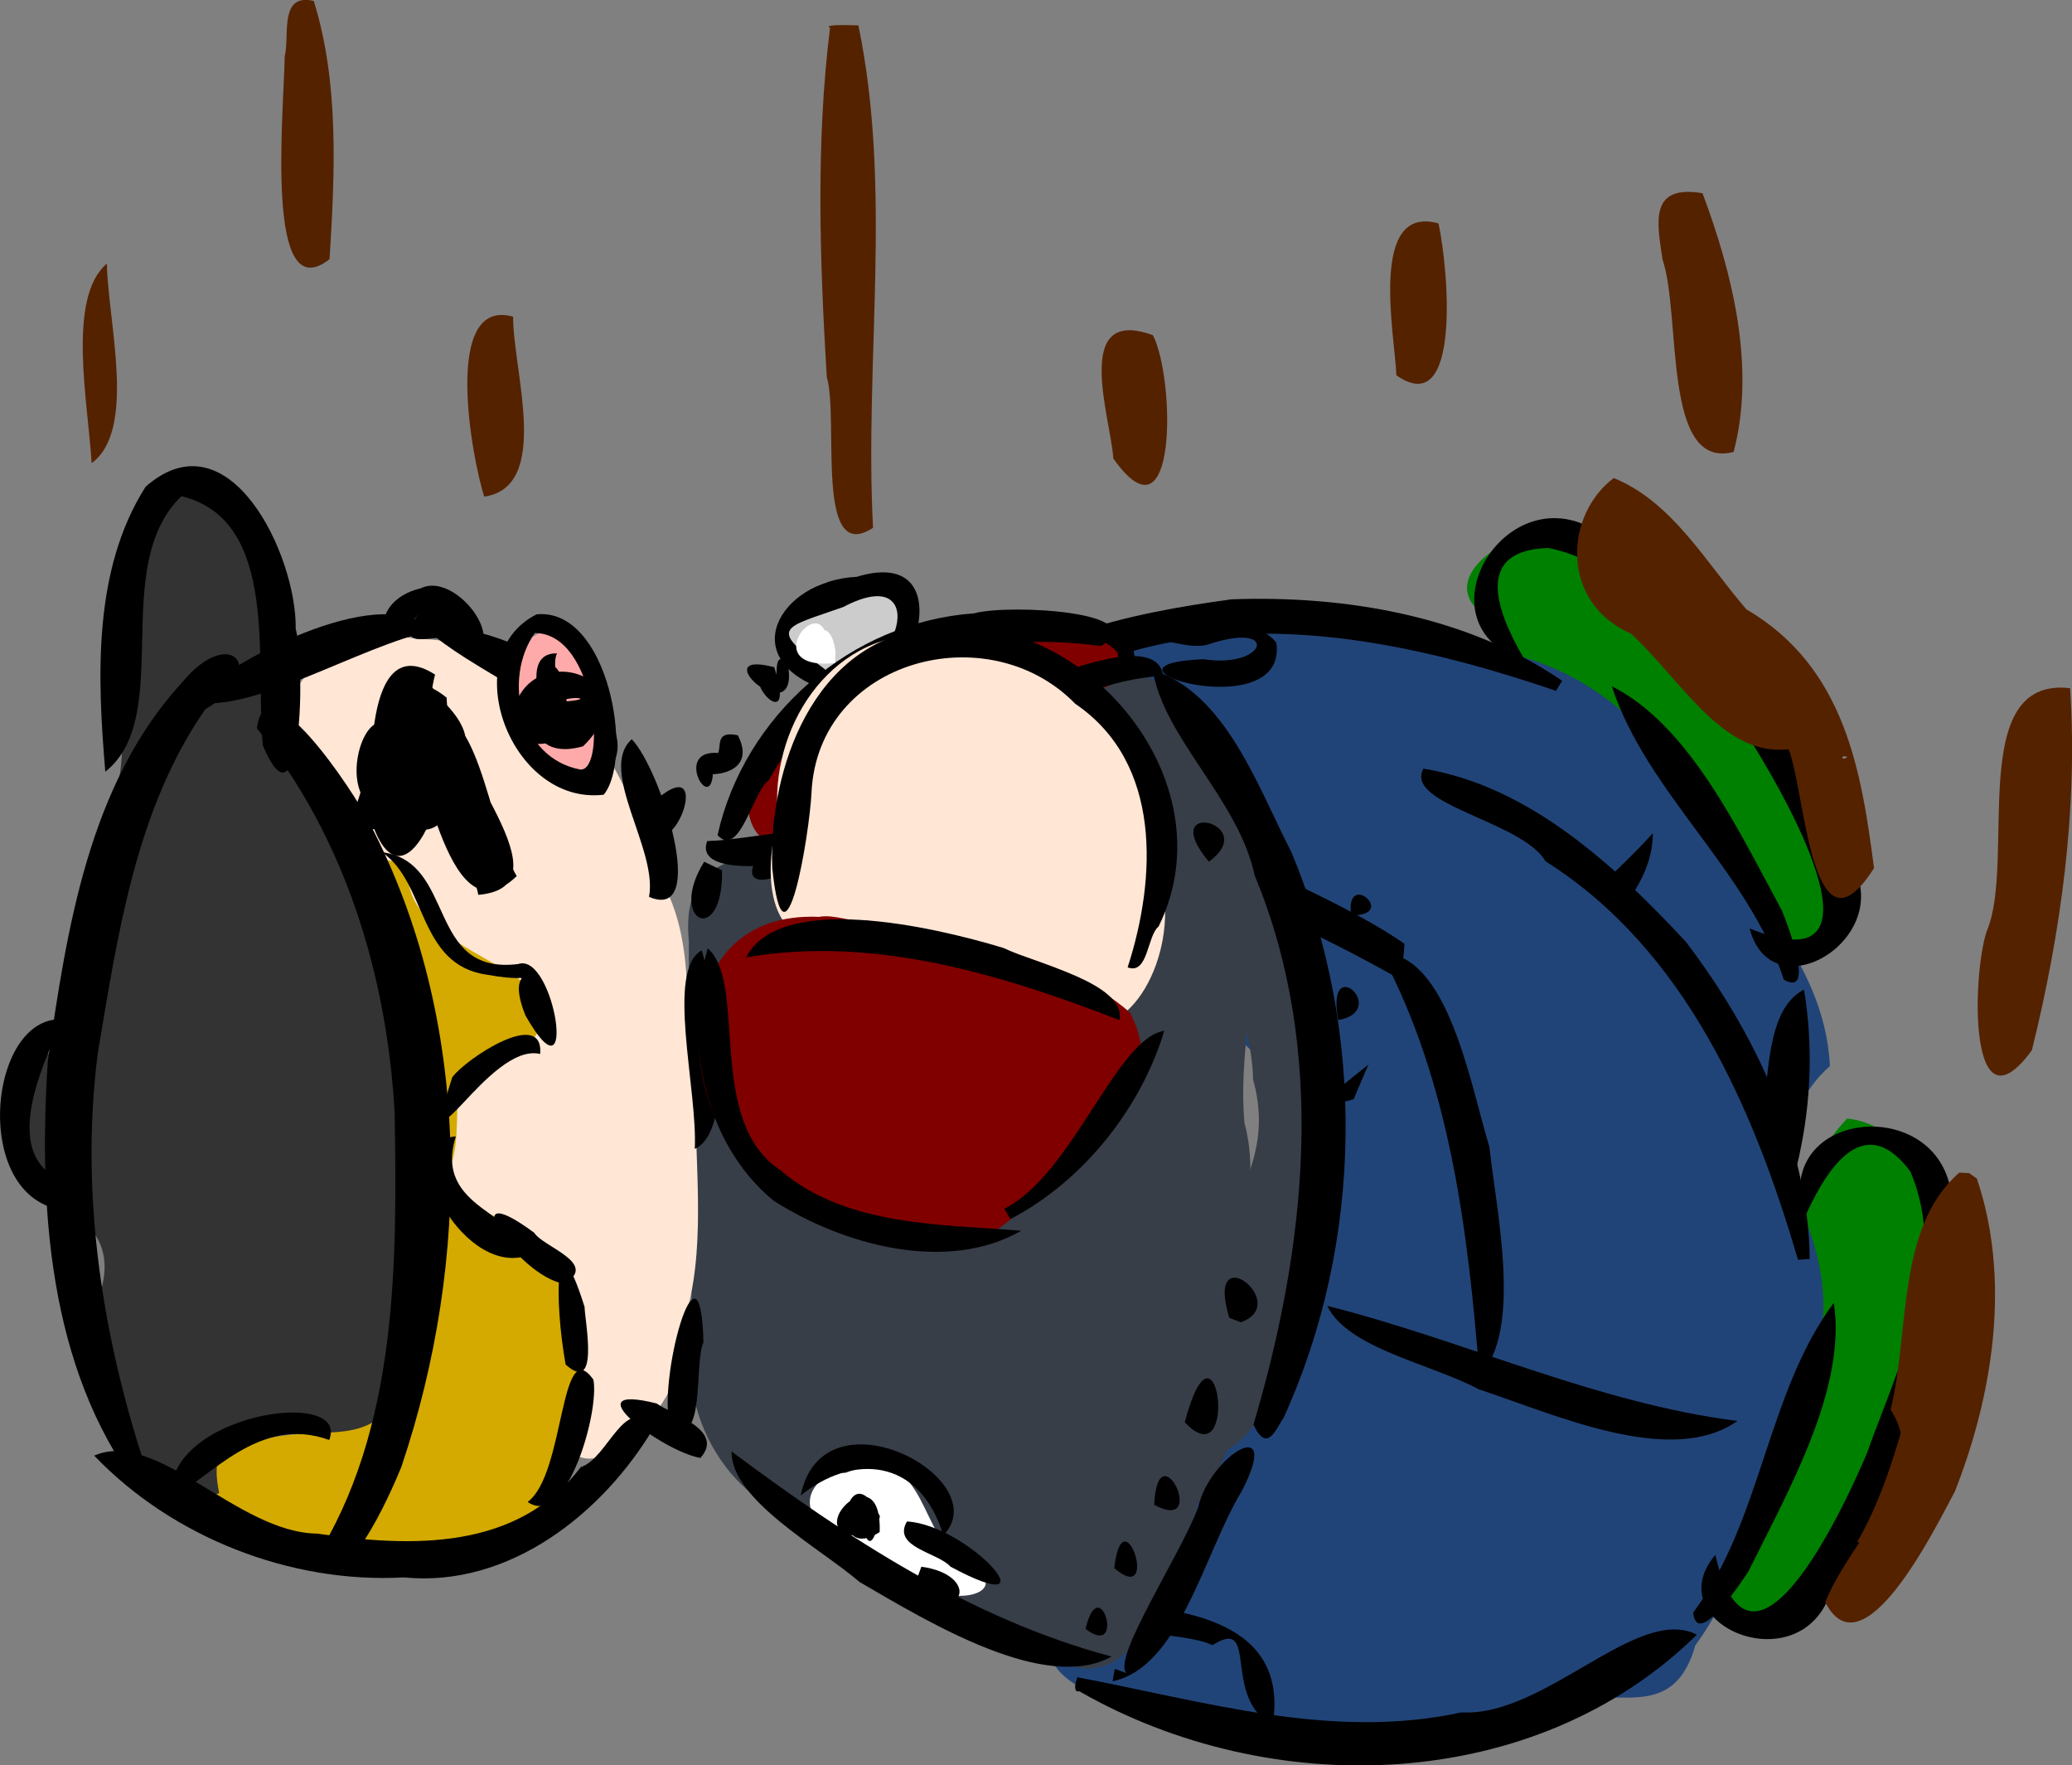 <?xml version="1.0" encoding="UTF-8" standalone="no"?>
<!-- Created with Inkscape (http://www.inkscape.org/) -->

<svg
   xmlns:dc="http://purl.org/dc/elements/1.1/"
   xmlns:cc="http://creativecommons.org/ns#"
   xmlns:rdf="http://www.w3.org/1999/02/22-rdf-syntax-ns#"
   xmlns:svg="http://www.w3.org/2000/svg"
   xmlns="http://www.w3.org/2000/svg"
   xmlns:sodipodi="http://sodipodi.sourceforge.net/DTD/sodipodi-0.dtd"
   xmlns:inkscape="http://www.inkscape.org/namespaces/inkscape"
   width="34.686"
   height="29.545"
   id="svg9507"
   version="1.1"
   inkscape:version="0.48.2 r9819"
   sodipodi:docname="fall5.svg">
  <rect width="100%" height="100%" fill="#808080" stroke="none"/>
  <defs
     id="defs9509" />
  <sodipodi:namedview
     id="base"
     pagecolor="#ffffff"
     bordercolor="#666666"
     borderopacity="1.0"
     inkscape:pageopacity="0.0"
     inkscape:pageshadow="2"
     inkscape:zoom="0.35"
     inkscape:cx="17.343147"
     inkscape:cy="14.772679"
     inkscape:document-units="px"
     inkscape:current-layer="layer1"
     showgrid="false"
     fit-margin-top="0"
     fit-margin-left="0"
     fit-margin-right="0"
     fit-margin-bottom="0"
     inkscape:window-width="511"
     inkscape:window-height="434"
     inkscape:window-x="1"
     inkscape:window-y="55"
     inkscape:window-maximized="0" />
  <g
     inkscape:label="Layer 1"
     inkscape:groupmode="layer"
     id="layer1"
     transform="translate(-357.657,-517.59)">
    <g
       transform="translate(21.295,-43.295)"
       id="g9208">
      <path
         inkscape:connector-curvature="0"
         id="path7153"
         d="m 362.691,569.854 c -0.985,-0.298 -2.504,0.786 -1.364,1.392 0.087,1.929 2.836,1.278 3.066,2.657 0.299,1.038 1.293,2.208 1.881,2.732 0.034,0.166 1.019,0.432 0.824,-0.541 -0.45,-1.531 -1.504,-2.806 -2.264,-4.196 -0.755,-0.77 -0.449,-2.218 -2.143,-2.044 z m 3.219,6.562 -0.019,0.089 0.019,-0.089 z"
         style="color:#000000;fill:#008000;fill-opacity:1;fill-rule:nonzero;stroke:none;stroke-width:10;marker:none;visibility:visible;display:inline;overflow:visible;enable-background:accumulate" />
      <path
         inkscape:connector-curvature="0"
         id="path7155"
         d="m 356.91,571.104 c -1.316,1.07 -4.572,0.225 -4.636,2.426 1.302,0.39 2.577,1.473 3.222,2.804 0.509,1.39 2.216,2.022 2.609,3.327 0.166,1.814 1.227,3.393 1.293,5.228 1.05,0.227 0.613,2.275 1.994,1.487 1.691,-1.116 2.699,-2.939 3.962,-4.465 0.842,-1.007 0.733,-2.397 1.642,-3.184 -0.091,-1.821 -1.55,-2.995 -2.335,-4.524 -0.792,-1.434 -2.262,-2.504 -3.942,-2.463 -1.319,-0.011 -2.461,-0.818 -3.809,-0.635 z"
         style="color:#000000;fill:#214478;fill-opacity:1;fill-rule:nonzero;stroke:none;stroke-width:10;marker:none;visibility:visible;display:inline;overflow:visible;enable-background:accumulate" />
      <path
         inkscape:connector-curvature="0"
         id="path7157"
         d="m 355.654,576.419 c -0.994,-1.246 -2.315,-2.21 -3.564,-3.14 1.051,-0.281 2.348,1.204 3.137,2.007 0.099,0.193 1.006,1.131 0.427,1.133 z"
         style="color:#000000;fill:#000000;fill-opacity:1;fill-rule:nonzero;stroke:none;stroke-width:10;marker:none;visibility:visible;display:inline;overflow:visible;enable-background:accumulate" />
      <path
         inkscape:connector-curvature="0"
         id="path7159"
         d="m 361.184,586.319 c 1.536,-1.489 3.312,-2.865 4.17,-4.902 0.872,-1.099 0.22,-3.458 1.208,-3.971 0.617,3.761 -1.836,7.436 -5.184,8.996 l -0.082,0.025 -0.114,-0.148 1.1e-4,-1.3e-4 z"
         style="color:#000000;fill:#000000;fill-opacity:1;fill-rule:nonzero;stroke:none;stroke-width:10;marker:none;visibility:visible;display:inline;overflow:visible;enable-background:accumulate" />
      <path
         inkscape:connector-curvature="0"
         id="path7161"
         d="m 366.225,577.283 c -0.6,-1.838 -2.293,-3.12 -2.881,-4.913 1.3,0.651 2.129,2.431 2.847,3.752 0.064,0.156 0.585,1.469 0.035,1.16 z"
         style="color:#000000;fill:#000000;fill-opacity:1;fill-rule:nonzero;stroke:none;stroke-width:10;marker:none;visibility:visible;display:inline;overflow:visible;enable-background:accumulate" />
      <path
         inkscape:connector-curvature="0"
         id="path7163"
         d="m 362.41,572.447 c -2.51,-0.856 -5.335,-1.448 -7.885,-0.388 -0.774,-0.07 -2.152,1.403 -2.447,0.778 1.252,-1.279 3.179,-1.69 4.902,-1.922 1.902,-0.069 3.942,0.276 5.532,1.363 l -0.102,0.169 -4e-5,10e-6 z"
         style="color:#000000;fill:#000000;fill-opacity:1;fill-rule:nonzero;stroke:none;stroke-width:10;marker:none;visibility:visible;display:inline;overflow:visible;enable-background:accumulate" />
      <path
         inkscape:connector-curvature="0"
         id="path7165"
         d="m 360.927,577.924 c -2.087,-1.235 -4.295,-2.427 -6.732,-2.729 0.51,-0.927 2.529,0.019 3.459,0.286 1.102,0.564 2.987,1.334 3.273,2.444 z"
         style="color:#000000;fill:#000000;fill-opacity:1;fill-rule:nonzero;stroke:none;stroke-width:10;marker:none;visibility:visible;display:inline;overflow:visible;enable-background:accumulate" />
      <path
         inkscape:connector-curvature="0"
         id="path7167"
         d="m 358.501,579.332 c 1.802,-1.55 3.915,-2.734 5.53,-4.502 -1.3e-4,1.354 -1.831,2.421 -2.928,3.234 -0.804,0.402 -1.821,1.401 -2.602,1.269 z"
         style="color:#000000;fill:#000000;fill-opacity:1;fill-rule:nonzero;stroke:none;stroke-width:10;marker:none;visibility:visible;display:inline;overflow:visible;enable-background:accumulate" />
      <path
         inkscape:connector-curvature="0"
         id="path7169"
         d="m 360.338,585.368 c 0.911,-1.211 2.126,-2.467 3.368,-1.249 -0.87,0.446 -1.622,-0.883 -1.671,0.056 -0.525,0.298 -1.127,1.443 -1.697,1.193 z"
         style="color:#000000;fill:#000000;fill-opacity:1;fill-rule:nonzero;stroke:none;stroke-width:10;marker:none;visibility:visible;display:inline;overflow:visible;enable-background:accumulate" />
      <path
         inkscape:connector-curvature="0"
         id="path7171"
         d="m 358.972,585.116 c -0.528,-0.98 0.967,0.019 0,0 z"
         style="color:#000000;fill:#000000;fill-opacity:1;fill-rule:nonzero;stroke:none;stroke-width:10;marker:none;visibility:visible;display:inline;overflow:visible;enable-background:accumulate" />
      <path
         inkscape:connector-curvature="0"
         id="path7173"
         d="m 358.685,584.223 c -0.428,-0.911 1.006,0.131 0,0 z"
         style="color:#000000;fill:#000000;fill-opacity:1;fill-rule:nonzero;stroke:none;stroke-width:10;marker:none;visibility:visible;display:inline;overflow:visible;enable-background:accumulate" />
      <path
         inkscape:connector-curvature="0"
         id="path7175"
         d="m 354.697,576.426 c -1.078,-0.491 0.375,-0.806 0,0 z"
         style="color:#000000;fill:#000000;fill-opacity:1;fill-rule:nonzero;stroke:none;stroke-width:10;marker:none;visibility:visible;display:inline;overflow:visible;enable-background:accumulate" />
      <path
         inkscape:connector-curvature="0"
         id="path7177"
         d="m 353.389,575.239 c -0.702,-0.364 0.472,-0.649 0,0 z"
         style="color:#000000;fill:#000000;fill-opacity:1;fill-rule:nonzero;stroke:none;stroke-width:10;marker:none;visibility:visible;display:inline;overflow:visible;enable-background:accumulate" />
      <path
         inkscape:connector-curvature="0"
         id="path7179"
         d="m 352.648,572.456 c 0.823,0.02 2.282,2.806 0.935,1.388 -0.203,-0.461 -1.103,-0.885 -0.935,-1.388 z"
         style="color:#000000;fill:#000000;fill-opacity:1;fill-rule:nonzero;stroke:none;stroke-width:10;marker:none;visibility:visible;display:inline;overflow:visible;enable-background:accumulate" />
      <path
         inkscape:connector-curvature="0"
         id="path7181"
         d="m 361.903,571.957 c -1.883,-0.603 -0.32,-3.216 1.246,-2.146 2.036,1.099 3.314,3.258 4.105,5.366 1.016,1.308 -1.214,2.728 -1.603,1.246 2.399,0.972 0.654,-2.119 0.08,-3.042 -0.898,-1.274 -1.8,-2.983 -3.447,-3.325 -1.375,0.038 -0.757,1.262 -0.381,1.902 z"
         style="color:#000000;fill:#000000;fill-opacity:1;fill-rule:nonzero;stroke:none;stroke-width:10;marker:none;visibility:visible;display:inline;overflow:visible;enable-background:accumulate" />
      <path
         inkscape:connector-curvature="0"
         id="path7183"
         d="m 367.285,579.604 c -0.696,0.724 -1.404,2.27 -0.809,3.541 1.014,1.144 -1.317,2.196 -1.015,3.624 -0.614,0.531 -0.164,2.043 0.895,0.967 0.875,-1.529 1.656,-3.16 2.136,-4.852 1.497,-0.819 0.065,-3.159 -1.206,-3.279 l -4.4e-4,-4.6e-4 z m -1.719,7.062 -0.051,0.099 0.051,-0.099 z"
         style="color:#000000;fill:#008000;fill-opacity:1;fill-rule:nonzero;stroke:none;stroke-width:10;marker:none;visibility:visible;display:inline;overflow:visible;enable-background:accumulate" />
      <path
         inkscape:connector-curvature="0"
         id="path7185"
         d="m 360.316,573.948 c -1.253,0.414 0.138,1.753 -0.442,2.732 -0.071,1.441 -1.141,2.624 -1.234,4.081 0.288,1.71 -1.453,2.279 -2.095,3.663 -0.645,1.286 -2.334,1.926 -2.194,3.45 -1.451,1.13 1.324,1.811 2.299,1.786 1.852,0.022 3.732,0.395 5.556,-0.068 0.842,-0.755 2.103,0.356 2.537,-1.172 0.966,-1.316 1.144,-2.999 1.871,-4.467 0.904,-1.981 -0.683,-3.62 -1.241,-5.392 -0.209,-1.618 -1.672,-2.067 -2.608,-3.102 -0.776,-0.504 -1.448,-1.575 -2.448,-1.511 z"
         style="color:#000000;fill:#214478;fill-opacity:1;fill-rule:nonzero;stroke:none;stroke-width:10;marker:none;visibility:visible;display:inline;overflow:visible;enable-background:accumulate" />
      <path
         inkscape:connector-curvature="0"
         id="path7187"
         d="m 354.416,588.959 c 2.102,0.397 4.25,1.056 6.41,0.584 1.401,0.08 2.953,-1.812 3.942,-1.3 -2.719,2.672 -7.136,2.784 -10.339,0.946 -0.145,0.045 -0.014,-0.322 -0.012,-0.23 z"
         style="color:#000000;fill:#000000;fill-opacity:1;fill-rule:nonzero;stroke:none;stroke-width:10;marker:none;visibility:visible;display:inline;overflow:visible;enable-background:accumulate" />
      <path
         inkscape:connector-curvature="0"
         id="path7189"
         d="m 364.706,587.873 c 1.156,-1.549 1.229,-3.672 2.355,-5.185 0.218,1.437 -0.761,3.141 -1.426,4.488 -0.091,0.142 -0.863,1.324 -0.929,0.697 z"
         style="color:#000000;fill:#000000;fill-opacity:1;fill-rule:nonzero;stroke:none;stroke-width:10;marker:none;visibility:visible;display:inline;overflow:visible;enable-background:accumulate" />
      <path
         inkscape:connector-curvature="0"
         id="path7191"
         d="m 366.461,581.969 c -0.746,-2.545 -1.89,-5.195 -4.225,-6.669 -0.396,-0.676 -2.376,-0.947 -2.046,-1.551 1.767,0.287 3.213,1.625 4.395,2.899 1.153,1.514 2.046,3.381 2.073,5.307 l -0.197,0.014 -6e-5,-3e-4 z"
         style="color:#000000;fill:#000000;fill-opacity:1;fill-rule:nonzero;stroke:none;stroke-width:10;marker:none;visibility:visible;display:inline;overflow:visible;enable-background:accumulate" />
      <path
         inkscape:connector-curvature="0"
         id="path7193"
         d="m 361.13,583.912 c -0.193,-2.417 -0.49,-4.909 -1.648,-7.075 1.118,-0.018 1.498,2.213 1.812,3.238 0.125,1.12 0.556,3.087 -0.164,3.837 z"
         style="color:#000000;fill:#000000;fill-opacity:1;fill-rule:nonzero;stroke:none;stroke-width:10;marker:none;visibility:visible;display:inline;overflow:visible;enable-background:accumulate" />
      <path
         inkscape:connector-curvature="0"
         id="path7195"
         d="m 358.581,582.74 c 2.306,0.58 4.49,1.624 6.866,1.926 -1.108,0.78 -3.034,-0.102 -4.33,-0.53 -0.791,-0.425 -2.196,-0.683 -2.536,-1.396 z"
         style="color:#000000;fill:#000000;fill-opacity:1;fill-rule:nonzero;stroke:none;stroke-width:10;marker:none;visibility:visible;display:inline;overflow:visible;enable-background:accumulate" />
      <path
         inkscape:connector-curvature="0"
         id="path7197"
         d="m 354.706,587.719 c 1.515,0.047 3.24,0.316 2.961,2.033 -0.866,-0.454 -0.213,-1.834 -1.008,-1.334 -0.545,-0.257 -1.831,-0.09 -1.953,-0.7 z"
         style="color:#000000;fill:#000000;fill-opacity:1;fill-rule:nonzero;stroke:none;stroke-width:10;marker:none;visibility:visible;display:inline;overflow:visible;enable-background:accumulate" />
      <path
         inkscape:connector-curvature="0"
         id="path7199"
         d="m 354.125,586.458 c 0.497,-0.997 0.541,0.801 0,0 z"
         style="color:#000000;fill:#000000;fill-opacity:1;fill-rule:nonzero;stroke:none;stroke-width:10;marker:none;visibility:visible;display:inline;overflow:visible;enable-background:accumulate" />
      <path
         inkscape:connector-curvature="0"
         id="path7201"
         d="m 354.69,585.709 c 0.501,-0.875 0.468,0.898 0,0 z"
         style="color:#000000;fill:#000000;fill-opacity:1;fill-rule:nonzero;stroke:none;stroke-width:10;marker:none;visibility:visible;display:inline;overflow:visible;enable-background:accumulate" />
      <path
         inkscape:connector-curvature="0"
         id="path7203"
         d="m 358.765,577.957 c -0.22,-1.164 0.874,-0.158 0,0 z"
         style="color:#000000;fill:#000000;fill-opacity:1;fill-rule:nonzero;stroke:none;stroke-width:10;marker:none;visibility:visible;display:inline;overflow:visible;enable-background:accumulate" />
      <path
         inkscape:connector-curvature="0"
         id="path7205"
         d="m 358.981,576.203 c -0.108,-0.783 0.803,0.011 0,0 z"
         style="color:#000000;fill:#000000;fill-opacity:1;fill-rule:nonzero;stroke:none;stroke-width:10;marker:none;visibility:visible;display:inline;overflow:visible;enable-background:accumulate" />
      <path
         inkscape:connector-curvature="0"
         id="path7207"
         d="m 366.568,581.272 c -0.592,-1.886 2.444,-2.115 2.472,-0.219 0.275,2.297 -0.753,4.586 -2.021,6.446 -0.483,1.584 -2.93,0.579 -1.942,-0.592 0.587,2.521 2.108,-0.686 2.532,-1.686 0.524,-1.468 1.402,-3.19 0.731,-4.733 -0.823,-1.102 -1.469,0.109 -1.773,0.785 z"
         style="color:#000000;fill:#000000;fill-opacity:1;fill-rule:nonzero;stroke:none;stroke-width:10;marker:none;visibility:visible;display:inline;overflow:visible;enable-background:accumulate" />
      <path
         inkscape:connector-curvature="0"
         id="path7209"
         d="m 356.753,574.604 c -0.602,1.238 0.56,2.907 0.586,4.348 0.507,1.799 -1.134,2.734 -1.179,4.416 -0.086,0.808 0.394,1.153 0.508,1.905 1.368,-0.557 1.155,-2.542 1.529,-3.788 0.808,-1.936 -0.028,-4.022 -0.638,-5.914 -0.185,-0.321 -0.291,-1.062 -0.807,-0.967 z"
         style="color:#000000;fill:#373e48;fill-opacity:1;fill-rule:nonzero;stroke:none;stroke-width:10;marker:none;visibility:visible;display:inline;overflow:visible;enable-background:accumulate" />
      <path
         inkscape:connector-curvature="0"
         id="path7211"
         d="m 349.676,571.011 c 0.907,-1.221 2.87,0.579 1.166,1.015 -0.929,0.339 -1.73,0.117 -1.166,-1.015 z"
         style="color:#000000;fill:#cccccc;fill-opacity:1;fill-rule:nonzero;stroke:none;stroke-width:10;marker:none;visibility:visible;display:inline;overflow:visible;enable-background:accumulate" />
      <path
         inkscape:connector-curvature="0"
         id="path7213"
         d="m 355.035,572.135 c -1.535,0.424 -2.848,1.357 -4.097,2.29 -0.649,1.296 -3.261,-0.01 -3.044,2.213 -0.015,2.228 0.079,4.457 0.035,6.686 -0.135,1.299 0.575,2.571 1.824,3.018 1.38,0.579 2.334,2.013 3.979,2.08 1.565,1.377 2.377,-1.268 2.684,-2.377 0.555,-0.785 0.338,-0.82 0.796,-1.334 -0.938,-1.503 0.452,-3.295 -0.017,-5.032 -0.135,-1.49 0.441,-2.976 -0.026,-4.499 -0.334,-1.04 -0.703,-3.141 -2.134,-3.045 z m 1.906,13.094 c 0.029,0.112 0.066,-0.039 0,0 z m -4.594,-11.031 c 0.252,0.075 -0.141,0.375 0,0 z m 4.219,9.219 c 0.053,0.093 -0.157,0.235 0,0 z"
         style="color:#000000;fill:#373e48;fill-opacity:1;fill-rule:nonzero;stroke:none;stroke-width:10;marker:none;visibility:visible;display:inline;overflow:visible;enable-background:accumulate" />
      <path
         inkscape:connector-curvature="0"
         id="path7215"
         d="m 350.253,585.541 c -1.04,0.687 0.608,1.532 1.4,1.778 0.58,0.502 1.736,0.257 0.943,-0.277 -0.908,-0.276 -0.623,-2.089 -2.075,-1.508 l -0.269,0.007 9.4e-4,2e-5 z m 0,0.031 c 0.036,-0.075 0.409,-0.148 0,0 z"
         style="color:#000000;fill:#ffffff;fill-opacity:1;fill-rule:nonzero;stroke:none;stroke-width:10;marker:none;visibility:visible;display:inline;overflow:visible;enable-background:accumulate" />
      <path
         inkscape:connector-curvature="0"
         id="path7217"
         d="m 353.41,571.354 c -1.351,-0.061 -2.657,0.457 -3.57,1.461 -1.188,0.59 -1.468,2.738 0.318,2.159 1.582,-0.548 2.662,-2.21 4.346,-2.495 1.775,-0.314 -0.3,-1.455 -1.094,-1.125 z"
         style="color:#000000;fill:#800000;fill-opacity:1;fill-rule:nonzero;stroke:none;stroke-width:10;marker:none;visibility:visible;display:inline;overflow:visible;enable-background:accumulate" />
      <path
         inkscape:connector-curvature="0"
         id="path7219"
         d="m 343.316,571.573 c -1.498,-0.259 -2.956,1.198 -1.472,2.324 0.907,1.194 1.269,2.818 2.754,3.463 -0.176,1.182 -1.532,1.998 -0.862,3.331 0.399,1.53 2.393,2.07 1.961,3.776 0.102,2.054 2.408,-0.231 2.034,-1.257 0.457,-1.113 0.289,-2.522 0.273,-3.755 -0.278,-1.351 0.14,-2.822 -0.703,-4.053 -0.339,-1.307 -1.028,-2.632 -2.253,-3.337 -0.511,-0.334 -1.127,-0.477 -1.731,-0.491 z m 4.406,12.625 c 0.094,0.159 0.125,-0.018 0,0 z"
         style="color:#000000;fill:#ffe6d5;fill-opacity:1;fill-rule:nonzero;stroke:none;stroke-width:10;marker:none;visibility:visible;display:inline;overflow:visible;enable-background:accumulate" />
      <path
         inkscape:connector-curvature="0"
         id="path7221"
         d="m 342.722,575.26 c -0.684,1.323 1.056,3.128 0.031,4.588 0.387,1.614 0.079,3.171 -0.088,4.768 -0.265,0.447 -3.374,-0.058 -2.933,1.39 1.307,0.602 2.706,1.13 4.147,0.806 1.643,0.187 2.292,-1.925 2.183,-3.404 0.021,-1.626 -1.208,-2.093 -2.389,-2.612 0.803,-0.901 -0.344,-2.318 1.452,-2.343 1.4,-1.365 -1.998,-1.437 -1.934,-2.993 l -0.195,-0.152 -0.275,-0.048 -1e-5,0 z"
         style="color:#000000;fill:#d4aa00;fill-opacity:1;fill-rule:nonzero;stroke:none;stroke-width:10;marker:none;visibility:visible;display:inline;overflow:visible;enable-background:accumulate" />
      <path
         inkscape:connector-curvature="0"
         id="path7223"
         d="m 339.441,568.979 c -1.583,0.344 -1.014,2.501 -1.104,3.706 0.326,1.349 -0.574,2.581 -0.302,3.971 -0.176,0.436 -0.901,1.516 -0.119,1.95 -0.717,-0.019 -1.579,-0.495 -1.393,0.807 -0.449,1.662 2.025,1.415 1.522,3.095 -0.064,1.21 0.245,4.33 1.986,3.363 -0.431,-2.018 2.544,-0.142 2.933,-1.697 0.758,-1.541 0.348,-3.422 0.433,-5.113 0.233,-1.825 -0.64,-3.367 -1.56,-4.862 -1.062,-1.469 -0.351,-3.632 -1.669,-4.97 -0.2,-0.171 -0.461,-0.289 -0.728,-0.25 z m -2.031,9.594 c 0.789,0.104 -0.81,-0.617 0,0 z m -0.281,-0.281 c -0.079,-0.276 -0.451,0.264 0,0 z"
         style="color:#000000;fill:#333333;fill-opacity:1;fill-rule:nonzero;stroke:none;stroke-width:10;marker:none;visibility:visible;display:inline;overflow:visible;enable-background:accumulate" />
      <path
         inkscape:connector-curvature="0"
         id="path7225"
         d="m 343.441,573.01 c -1.823,-0.385 -0.541,2.4 0.379,1.074 0.217,-0.526 0.452,-1.073 -0.379,-1.074 z m -0.281,0.75 c 0.068,0.029 -0.024,0.056 0,0 z"
         style="color:#000000;fill:#ffffff;fill-opacity:1;fill-rule:nonzero;stroke:none;stroke-width:10;marker:none;visibility:visible;display:inline;overflow:visible;enable-background:accumulate" />
      <path
         inkscape:connector-curvature="0"
         id="path7227"
         d="m 343.597,573.565 c -0.953,0.842 -0.691,-1.242 0.012,-0.301 0.082,0.728 -0.567,0.472 -0.367,-0.059 -0.115,0.816 0.01,-0.563 0.355,0.36 z"
         style="color:#000000;fill:#00ccff;fill-opacity:1;fill-rule:nonzero;stroke:none;stroke-width:10;marker:none;visibility:visible;display:inline;overflow:visible;enable-background:accumulate" />
      <path
         inkscape:connector-curvature="0"
         id="path7229"
         d="m 348.087,585.285 c -0.643,-0.112 -2.18,-1.272 -0.736,-0.913 0.274,0.19 1.15,0.449 0.736,0.913 z"
         style="color:#000000;fill:#000000;fill-opacity:1;fill-rule:nonzero;stroke:none;stroke-width:10;marker:none;visibility:visible;display:inline;overflow:visible;enable-background:accumulate" />
      <path
         inkscape:connector-curvature="0"
         id="path7231"
         d="m 347.306,584.78 c -0.849,1.429 -2.416,2.68 -4.184,2.504 -1.901,0.106 -3.876,-0.672 -5.183,-2.038 1.049,-0.459 2.401,1.291 3.733,1.305 1.573,0.231 3.351,0.29 4.412,-1.113 0.463,-0.145 0.737,-1.254 1.222,-0.658 z"
         style="color:#000000;fill:#000000;fill-opacity:1;fill-rule:nonzero;stroke:none;stroke-width:10;marker:none;visibility:visible;display:inline;overflow:visible;enable-background:accumulate" />
      <path
         inkscape:connector-curvature="0"
         id="path7233"
         d="m 338.665,585.765 c -1.495,-2 -1.659,-4.703 -1.503,-7.118 0.319,-2.208 0.683,-4.635 2.246,-6.339 0.829,-1.005 1.475,-0.196 0.389,0.449 -1.162,1.671 -1.465,3.779 -1.797,5.746 -0.307,2.395 0.081,4.829 0.852,7.102 l -0.186,0.161 -4e-5,10e-6 z"
         style="color:#000000;fill:#000000;fill-opacity:1;fill-rule:nonzero;stroke:none;stroke-width:10;marker:none;visibility:visible;display:inline;overflow:visible;enable-background:accumulate" />
      <path
         inkscape:connector-curvature="0"
         id="path7235"
         d="m 339.526,572.62 c 0.861,-0.803 3.331,-2.008 4.052,-1.173 -1.199,0.243 -3.05,1.433 -4.052,1.173 z"
         style="color:#000000;fill:#000000;fill-opacity:1;fill-rule:nonzero;stroke:none;stroke-width:10;marker:none;visibility:visible;display:inline;overflow:visible;enable-background:accumulate" />
      <path
         inkscape:connector-curvature="0"
         id="path7237"
         d="m 343.504,571.419 c 1.184,-0.239 3.557,1.183 3.151,2.192 -0.892,-0.917 -2.46,-1.552 -3.151,-2.193 l 8e-5,4e-4 z"
         style="color:#000000;fill:#000000;fill-opacity:1;fill-rule:nonzero;stroke:none;stroke-width:10;marker:none;visibility:visible;display:inline;overflow:visible;enable-background:accumulate" />
      <path
         inkscape:connector-curvature="0"
         id="path7239"
         d="m 346.938,573.257 c 0.49,0.505 1.3,3.069 0.289,2.638 0.152,-0.797 -0.865,-2.121 -0.289,-2.638 z"
         style="color:#000000;fill:#000000;fill-opacity:1;fill-rule:nonzero;stroke:none;stroke-width:10;marker:none;visibility:visible;display:inline;overflow:visible;enable-background:accumulate" />
      <path
         inkscape:connector-curvature="0"
         id="path7241"
         d="m 347.14,574.462 c 1.381,-1.4 0.365,1.412 0,0 z"
         style="color:#000000;fill:#000000;fill-opacity:1;fill-rule:nonzero;stroke:none;stroke-width:10;marker:none;visibility:visible;display:inline;overflow:visible;enable-background:accumulate" />
      <path
         inkscape:connector-curvature="0"
         id="path7243"
         d="m 341.625,587.006 c 1.399,-2.206 1.384,-4.96 1.344,-7.487 -0.126,-2.306 -0.834,-4.634 -2.306,-6.444 0.136,-1.165 1.621,1.04 1.891,1.595 1.719,3.288 1.695,7.306 0.526,10.767 -0.172,0.422 -0.986,2.31 -1.455,1.57 z"
         style="color:#000000;fill:#000000;fill-opacity:1;fill-rule:nonzero;stroke:none;stroke-width:10;marker:none;visibility:visible;display:inline;overflow:visible;enable-background:accumulate" />
      <path
         inkscape:connector-curvature="0"
         id="path7245"
         d="m 337.713,581.139 c -1.874,0.169 -1.627,-3.28 -0.299,-3.194 -0.318,0.724 -1.264,2.59 0.394,2.801 0.186,-0.023 -0.227,0.431 -0.095,0.393 z"
         style="color:#000000;fill:#000000;fill-opacity:1;fill-rule:nonzero;stroke:none;stroke-width:10;marker:none;visibility:visible;display:inline;overflow:visible;enable-background:accumulate" />
      <path
         inkscape:connector-curvature="0"
         id="path7247"
         d="m 338.125,573.801 c -0.134,-1.581 -0.211,-3.378 0.675,-4.771 1.403,-1.231 2.531,1.155 2.512,2.376 0.164,0.621 0.105,3.504 -0.549,1.957 -0.14,-1.358 0.297,-3.773 -1.365,-4.174 -1.22,1.187 -0.105,3.68 -1.273,4.612 l 7e-5,5e-5 z"
         style="color:#000000;fill:#000000;fill-opacity:1;fill-rule:nonzero;stroke:none;stroke-width:10;marker:none;visibility:visible;display:inline;overflow:visible;enable-background:accumulate" />
      <path
         inkscape:connector-curvature="0"
         id="path7249"
         d="m 345.472,571.448 c -1.374,0.518 -0.217,3.025 1.017,2.36 0.061,-0.773 0.18,-2.358 -1.017,-2.36 z"
         style="color:#000000;fill:#ffaaaa;fill-opacity:1;fill-rule:nonzero;stroke:none;stroke-width:10;marker:none;visibility:visible;display:inline;overflow:visible;enable-background:accumulate" />
      <path
         inkscape:connector-curvature="0"
         id="path7251"
         d="m 345.347,571.166 c -1.366,0.679 -0.447,3.205 1.122,3.019 0.511,-0.633 0.076,-3.131 -1.122,-3.019 z m -0.031,0.313 c 1.04,0.008 1.199,2.308 0.763,2.285 -1.036,-0.192 -1.295,-1.543 -0.763,-2.285 z"
         style="color:#000000;fill:#000000;fill-opacity:1;fill-rule:nonzero;stroke:none;stroke-width:10;marker:none;visibility:visible;display:inline;overflow:visible;enable-background:accumulate" />
      <path
         inkscape:connector-curvature="0"
         id="path7253"
         d="m 345.686,571.82 c -0.252,0.585 1.124,2.198 -0.076,1.286 -0.178,-0.289 -0.539,-1.303 0.076,-1.286 z"
         style="color:#000000;fill:#000000;fill-opacity:1;fill-rule:nonzero;stroke:none;stroke-width:10;marker:none;visibility:visible;display:inline;overflow:visible;enable-background:accumulate" />
      <path
         inkscape:connector-curvature="0"
         id="path7255"
         d="m 342.97,573.204 c -1.161,0.9 1.425,1.684 0.755,0.103 0.375,-1.686 0.757,2.552 -0.845,1.191 -1.051,-0.1 -0.348,-2.189 0.09,-1.294 z"
         style="color:#000000;fill:#000000;fill-opacity:1;fill-rule:nonzero;stroke:none;stroke-width:10;marker:none;visibility:visible;display:inline;overflow:visible;enable-background:accumulate" />
      <path
         inkscape:connector-curvature="0"
         id="path7257"
         d="m 343.594,573.651 c -1.064,0.881 -0.768,-1.521 0.101,-0.496 0.115,0.993 -0.303,0.339 -0.43,0.021 -0.575,0.326 0.089,0.412 0.329,0.474 z"
         style="color:#000000;fill:#000000;fill-opacity:1;fill-rule:nonzero;stroke:none;stroke-width:10;marker:none;visibility:visible;display:inline;overflow:visible;enable-background:accumulate" />
      <path
         inkscape:connector-curvature="0"
         id="path7259"
         d="m 343.41,570.729 c -0.994,0.236 -0.642,1.366 -0.031,0.406 -0.642,0.958 0.964,-0.049 0.818,0.748 0.724,-0.225 -0.219,-1.438 -0.787,-1.154 z"
         style="color:#000000;fill:#000000;fill-opacity:1;fill-rule:nonzero;stroke:none;stroke-width:10;marker:none;visibility:visible;display:inline;overflow:visible;enable-background:accumulate" />
      <path
         inkscape:connector-curvature="0"
         id="path7261"
         d="m 339.227,585.948 c -0.108,-1.399 3,-1.858 2.646,-0.964 -1.179,-0.429 -2.004,0.654 -2.646,0.964 z"
         style="color:#000000;fill:#000000;fill-opacity:1;fill-rule:nonzero;stroke:none;stroke-width:10;marker:none;visibility:visible;display:inline;overflow:visible;enable-background:accumulate" />
      <path
         inkscape:connector-curvature="0"
         id="path7263"
         d="m 348.61,585.178 c 1.941,1.444 3.994,2.798 6.361,3.431 -1.105,0.609 -3.027,-0.553 -4.218,-1.247 -0.667,-0.573 -2.163,-1.382 -2.143,-2.184 z"
         style="color:#000000;fill:#000000;fill-opacity:1;fill-rule:nonzero;stroke:none;stroke-width:10;marker:none;visibility:visible;display:inline;overflow:visible;enable-background:accumulate" />
      <path
         inkscape:connector-curvature="0"
         id="path7265"
         d="m 355.222,588.887 c -0.262,-0.23 0.918,-2.006 1.198,-2.779 0.197,-0.867 1.427,-1.607 0.726,-0.262 -0.62,1.017 -1.032,2.942 -2.159,3.176 l 0.037,-0.207 0.198,0.071 2.1e-4,-3e-5 z"
         style="color:#000000;fill:#000000;fill-opacity:1;fill-rule:nonzero;stroke:none;stroke-width:10;marker:none;visibility:visible;display:inline;overflow:visible;enable-background:accumulate" />
      <path
         inkscape:connector-curvature="0"
         id="path7267"
         d="m 355.835,572.194 c -1.895,0.119 -3.271,1.537 -4.745,2.543 -0.347,-0.809 1.805,-2.009 2.726,-2.493 0.485,-0.159 1.918,-0.739 2.019,-0.05 z"
         style="color:#000000;fill:#000000;fill-opacity:1;fill-rule:nonzero;stroke:none;stroke-width:10;marker:none;visibility:visible;display:inline;overflow:visible;enable-background:accumulate" />
      <path
         inkscape:connector-curvature="0"
         id="path7269"
         d="m 350.915,574.972 c -0.61,0.316 -2.986,0.739 -2.715,-0.011 0.776,-0.018 2.196,-0.422 2.715,0.011 z"
         style="color:#000000;fill:#000000;fill-opacity:1;fill-rule:nonzero;stroke:none;stroke-width:10;marker:none;visibility:visible;display:inline;overflow:visible;enable-background:accumulate" />
      <path
         inkscape:connector-curvature="0"
         id="path7271"
         d="m 348.374,574.862 c 0.447,-2.008 2.235,-3.568 4.293,-3.712 0.589,-0.163 3.033,-0.025 2.127,0.547 -2.06,-0.287 -4.498,0.284 -5.561,2.244 -0.265,0.179 -0.489,1.325 -0.86,0.92 z"
         style="color:#000000;fill:#000000;fill-opacity:1;fill-rule:nonzero;stroke:none;stroke-width:10;marker:none;visibility:visible;display:inline;overflow:visible;enable-background:accumulate" />
      <path
         inkscape:connector-curvature="0"
         id="path7273"
         d="m 354.534,588.145 c 0.243,-1.013 0.679,0.522 0,0 z"
         style="color:#000000;fill:#000000;fill-opacity:1;fill-rule:nonzero;stroke:none;stroke-width:10;marker:none;visibility:visible;display:inline;overflow:visible;enable-background:accumulate" />
      <path
         inkscape:connector-curvature="0"
         id="path7275"
         d="m 355.015,587.129 c 0.146,-1.276 0.783,0.666 0,0 z"
         style="color:#000000;fill:#000000;fill-opacity:1;fill-rule:nonzero;stroke:none;stroke-width:10;marker:none;visibility:visible;display:inline;overflow:visible;enable-background:accumulate" />
      <path
         inkscape:connector-curvature="0"
         id="path7277"
         d="m 355.3,574.051 c -0.702,-0.927 0.866,-0.421 2.5e-4,4.2e-4 l -2.5e-4,-4.2e-4 z"
         style="color:#000000;fill:#000000;fill-opacity:1;fill-rule:nonzero;stroke:none;stroke-width:10;marker:none;visibility:visible;display:inline;overflow:visible;enable-background:accumulate" />
      <path
         inkscape:connector-curvature="0"
         id="path7279"
         d="m 355.065,573.497 c -0.425,-0.534 0.669,-0.402 0,0 z"
         style="color:#000000;fill:#000000;fill-opacity:1;fill-rule:nonzero;stroke:none;stroke-width:10;marker:none;visibility:visible;display:inline;overflow:visible;enable-background:accumulate" />
      <path
         inkscape:connector-curvature="0"
         id="path7281"
         d="m 354.347,573.547 c -0.995,0.479 0.038,-0.95 0,0 z"
         style="color:#000000;fill:#000000;fill-opacity:1;fill-rule:nonzero;stroke:none;stroke-width:10;marker:none;visibility:visible;display:inline;overflow:visible;enable-background:accumulate" />
      <path
         inkscape:connector-curvature="0"
         id="path7283"
         d="m 353.368,573.98 c -0.638,0.393 -0.125,-0.839 0,0 z"
         style="color:#000000;fill:#000000;fill-opacity:1;fill-rule:nonzero;stroke:none;stroke-width:10;marker:none;visibility:visible;display:inline;overflow:visible;enable-background:accumulate" />
      <path
         inkscape:connector-curvature="0"
         id="path7285"
         d="m 352.489,574.745 c -0.42,0.294 -0.187,-0.746 0,0 z"
         style="color:#000000;fill:#000000;fill-opacity:1;fill-rule:nonzero;stroke:none;stroke-width:10;marker:none;visibility:visible;display:inline;overflow:visible;enable-background:accumulate" />
      <path
         inkscape:connector-curvature="0"
         id="path7287"
         d="m 350.768,575.518 c -0.664,0.028 0.225,-0.74 0,0 z"
         style="color:#000000;fill:#000000;fill-opacity:1;fill-rule:nonzero;stroke:none;stroke-width:10;marker:none;visibility:visible;display:inline;overflow:visible;enable-background:accumulate" />
      <path
         inkscape:connector-curvature="0"
         id="path7289"
         d="m 349.274,575.584 c -0.79,0.209 0.14,-1.04 0,0 z"
         style="color:#000000;fill:#000000;fill-opacity:1;fill-rule:nonzero;stroke:none;stroke-width:10;marker:none;visibility:visible;display:inline;overflow:visible;enable-background:accumulate" />
      <path
         inkscape:connector-curvature="0"
         id="path7291"
         d="m 348.449,575.451 c 0.023,1.291 -0.928,0.867 -0.299,-0.144 l 0.3,0.144 -9.3e-4,2e-4 z"
         style="color:#000000;fill:#000000;fill-opacity:1;fill-rule:nonzero;stroke:none;stroke-width:10;marker:none;visibility:visible;display:inline;overflow:visible;enable-background:accumulate" />
      <path
         inkscape:connector-curvature="0"
         id="path7293"
         d="m 349.339,574.93 c -0.23,-0.803 0.91,-0.826 0.385,-0.229 -1.124,-0.577 1.153,-1.154 0.026,-0.37 -0.288,-0.566 0.261,1.148 -0.41,0.599 z"
         style="color:#000000;fill:#000000;fill-opacity:1;fill-rule:nonzero;stroke:none;stroke-width:10;marker:none;visibility:visible;display:inline;overflow:visible;enable-background:accumulate" />
      <path
         inkscape:connector-curvature="0"
         id="path7295"
         d="m 350.138,573.704 c -1.255,-0.676 0.925,-1.043 0.129,-0.21 0.001,-0.384 -0.39,-0.495 -0.129,0.21 z"
         style="color:#000000;fill:#000000;fill-opacity:1;fill-rule:nonzero;stroke:none;stroke-width:10;marker:none;visibility:visible;display:inline;overflow:visible;enable-background:accumulate" />
      <path
         inkscape:connector-curvature="0"
         id="path7297"
         d="m 350.244,572.45 c -1.609,-0.495 -0.85,-1.849 0.457,-1.911 2.075,-0.633 0.632,2.965 -0.481,1.624 1.186,0.203 1.775,-1.919 0.258,-1.119 -0.997,0.354 -1.277,0.331 -0.316,1.034 l 0.179,0.201 -0.097,0.171 -4e-5,1.5e-4 z"
         style="color:#000000;fill:#000000;fill-opacity:1;fill-rule:nonzero;stroke:none;stroke-width:10;marker:none;visibility:visible;display:inline;overflow:visible;enable-background:accumulate" />
      <path
         inkscape:connector-curvature="0"
         id="path7299"
         d="m 349.552,572.007 c 0.209,1.194 -1.455,-0.278 -0.229,0.044 0.426,1.324 -0.771,-0.049 0.018,0.123 0.06,0.199 -0.061,-0.499 0.211,-0.166 z"
         style="color:#000000;fill:#000000;fill-opacity:1;fill-rule:nonzero;stroke:none;stroke-width:10;marker:none;visibility:visible;display:inline;overflow:visible;enable-background:accumulate" />
      <path
         inkscape:connector-curvature="0"
         id="path7301"
         d="m 348.714,573.191 c 0.462,0.906 -1.256,0.652 -0.417,0.495 0.041,0.958 -0.706,-0.267 0.087,-0.199 0.056,-0.122 -0.05,-0.379 0.331,-0.296 z"
         style="color:#000000;fill:#000000;fill-opacity:1;fill-rule:nonzero;stroke:none;stroke-width:10;marker:none;visibility:visible;display:inline;overflow:visible;enable-background:accumulate" />
      <path
         inkscape:connector-curvature="0"
         id="path7303"
         d="m 347.587,584.791 c -0.242,-0.767 0.501,-3.446 0.551,-1.443 -0.164,0.363 0.049,1.769 -0.551,1.443 z"
         style="color:#000000;fill:#000000;fill-opacity:1;fill-rule:nonzero;stroke:none;stroke-width:10;marker:none;visibility:visible;display:inline;overflow:visible;enable-background:accumulate" />
      <path
         inkscape:connector-curvature="0"
         id="path7305"
         d="m 347.993,580.113 c 0.049,-0.999 -0.49,-2.993 0.117,-3.323 0.246,0.85 0.568,3.006 -0.117,3.323 z"
         style="color:#000000;fill:#000000;fill-opacity:1;fill-rule:nonzero;stroke:none;stroke-width:10;marker:none;visibility:visible;display:inline;overflow:visible;enable-background:accumulate" />
      <path
         inkscape:connector-curvature="0"
         id="path7307"
         d="m 355.188,572.247 c -0.707,-1.502 2.119,-1.199 2.541,-0.603 0.2,1.42 -3.365,0.363 -1.218,0.273 1.056,0.168 1.295,-0.659 0.058,-0.241 -0.549,0.139 -1.564,-0.585 -1.121,0.459 l -0.259,0.11 -10e-4,5.8e-4 z"
         style="color:#000000;fill:#000000;fill-opacity:1;fill-rule:nonzero;stroke:none;stroke-width:10;marker:none;visibility:visible;display:inline;overflow:visible;enable-background:accumulate" />
      <path
         inkscape:connector-curvature="0"
         id="path7309"
         d="m 349.766,585.913 c 0.374,-1.84 3.297,-0.278 2.388,0.669 -0.395,-1.31 -1.524,-1.368 -2.388,-0.669 z"
         style="color:#000000;fill:#000000;fill-opacity:1;fill-rule:nonzero;stroke:none;stroke-width:10;marker:none;visibility:visible;display:inline;overflow:visible;enable-background:accumulate" />
      <path
         inkscape:connector-curvature="0"
         id="path7311"
         d="m 350.893,586.581 c -1.295,0.129 0.243,-1.489 0.195,-0.056 -0.914,0.592 -0.554,-1.448 0.004,-0.264 -0.243,1.206 -0.41,-0.694 -0.311,0.12 -0.204,-0.406 -0.302,-0.162 0.113,0.201 z"
         style="color:#000000;fill:#000000;fill-opacity:1;fill-rule:nonzero;stroke:none;stroke-width:10;marker:none;visibility:visible;display:inline;overflow:visible;enable-background:accumulate" />
      <path
         inkscape:connector-curvature="0"
         id="path7313"
         d="m 351.545,586.348 c 1.038,0.059 2.516,1.717 0.728,0.756 -0.204,-0.236 -0.982,-0.324 -0.728,-0.756 z"
         style="color:#000000;fill:#000000;fill-opacity:1;fill-rule:nonzero;stroke:none;stroke-width:10;marker:none;visibility:visible;display:inline;overflow:visible;enable-background:accumulate" />
      <path
         inkscape:connector-curvature="0"
         id="path7315"
         d="m 351.786,587.105 c 1.034,0.143 0.677,1.034 -0.106,0.289 l 0.106,-0.289 -1e-5,3e-5 z"
         style="color:#000000;fill:#000000;fill-opacity:1;fill-rule:nonzero;stroke:none;stroke-width:10;marker:none;visibility:visible;display:inline;overflow:visible;enable-background:accumulate" />
      <path
         inkscape:connector-curvature="0"
         id="path7317"
         d="m 342.757,575.147 c 1.251,0.157 0.732,2.064 2.28,1.872 0.61,-0.212 1.018,2.441 0.121,0.86 -0.373,-0.926 0.411,-0.494 -0.635,-0.68 -1.17,-0.156 -1.007,-1.535 -1.767,-2.052 z"
         style="color:#000000;fill:#000000;fill-opacity:1;fill-rule:nonzero;stroke:none;stroke-width:10;marker:none;visibility:visible;display:inline;overflow:visible;enable-background:accumulate" />
      <path
         inkscape:connector-curvature="0"
         id="path7319"
         d="m 345.405,578.524 c -0.864,-0.209 -2.071,2.252 -1.472,0.39 0.221,-0.305 1.532,-1.176 1.472,-0.39 z"
         style="color:#000000;fill:#000000;fill-opacity:1;fill-rule:nonzero;stroke:none;stroke-width:10;marker:none;visibility:visible;display:inline;overflow:visible;enable-background:accumulate" />
      <path
         inkscape:connector-curvature="0"
         id="path7321"
         d="m 345.195,586.021 c 0.63,-0.461 0.534,-2.844 1.101,-2.046 0.103,0.548 -0.457,2.501 -1.101,2.046 z"
         style="color:#000000;fill:#000000;fill-opacity:1;fill-rule:nonzero;stroke:none;stroke-width:10;marker:none;visibility:visible;display:inline;overflow:visible;enable-background:accumulate" />
      <path
         inkscape:connector-curvature="0"
         id="path7323"
         d="m 345.831,583.722 c -0.193,-1.066 -0.187,-2.577 0.317,-0.964 0.004,0.233 0.257,1.477 -0.317,0.964 z"
         style="color:#000000;fill:#000000;fill-opacity:1;fill-rule:nonzero;stroke:none;stroke-width:10;marker:none;visibility:visible;display:inline;overflow:visible;enable-background:accumulate" />
      <path
         inkscape:connector-curvature="0"
         id="path7325"
         d="m 345.88,582.786 c 0.04,-0.191 0.409,0.007 0,0 z"
         style="color:#000000;fill:#000000;fill-opacity:1;fill-rule:nonzero;stroke:none;stroke-width:10;marker:none;visibility:visible;display:inline;overflow:visible;enable-background:accumulate" />
      <path
         inkscape:connector-curvature="0"
         id="path7327"
         d="m 345.808,582.37 c -0.795,-0.128 -1.903,-1.888 -0.503,-0.854 0.145,0.238 1.093,0.511 0.503,0.854 z"
         style="color:#000000;fill:#000000;fill-opacity:1;fill-rule:nonzero;stroke:none;stroke-width:10;marker:none;visibility:visible;display:inline;overflow:visible;enable-background:accumulate" />
      <path
         inkscape:connector-curvature="0"
         id="path7329"
         d="m 345.126,581.916 c -1.072,0.264 -2.195,-1.924 -1.133,-2.013 -0.392,1.24 1.154,1.271 1.133,2.013 z"
         style="color:#000000;fill:#000000;fill-opacity:1;fill-rule:nonzero;stroke:none;stroke-width:10;marker:none;visibility:visible;display:inline;overflow:visible;enable-background:accumulate" />
      <path
         inkscape:connector-curvature="0"
         id="path7331"
         d="m 350.344,571.982 c -1.4,0.143 -0.109,-1.398 -0.129,-0.212 -0.705,0.326 -0.007,-0.924 0.133,0.009 l -0.005,0.203 0.002,-7.8e-4 z"
         style="color:#000000;fill:#ffffff;fill-opacity:1;fill-rule:nonzero;stroke:none;stroke-width:10;marker:none;visibility:visible;display:inline;overflow:visible;enable-background:accumulate" />
      <path
         inkscape:connector-curvature="0"
         id="path7333"
         d="m 351.869,572.497 c -0.934,0.229 -0.993,0.936 0.037,0.483 0.652,-0.447 1.315,-1.446 0.714,-0.184 -0.54,1.052 -2.676,0.282 -1.037,-0.369 l 0.228,-0.069 0.058,0.139 3.6e-4,2.4e-4 z"
         style="color:#000000;fill:#ffffff;fill-opacity:1;fill-rule:nonzero;stroke:none;stroke-width:10;marker:none;visibility:visible;display:inline;overflow:visible;enable-background:accumulate" />
      <path
         inkscape:connector-curvature="0"
         id="path7335"
         d="m 352.31,572.617 c -1.189,-0.984 1.743,-1.033 -0.062,-0.54 -0.208,-0.086 0.449,0.468 0.062,0.54 z"
         style="color:#000000;fill:#ffffff;fill-opacity:1;fill-rule:nonzero;stroke:none;stroke-width:10;marker:none;visibility:visible;display:inline;overflow:visible;enable-background:accumulate" />
      <path
         inkscape:connector-curvature="0"
         id="path7337"
         d="m 357.346,584.724 c 0.882,-2.969 1.24,-6.253 0.02,-9.187 -0.271,-1.272 -1.521,-2.296 -1.707,-3.437 1.228,0.384 1.762,1.964 2.325,3.054 1.246,2.986 1.208,6.521 -0.136,9.463 -0.119,0.159 -0.269,0.615 -0.503,0.108 z"
         style="color:#000000;fill:#000000;fill-opacity:1;fill-rule:nonzero;stroke:none;stroke-width:10;marker:none;visibility:visible;display:inline;overflow:visible;enable-background:accumulate" />
      <path
         inkscape:connector-curvature="0"
         id="path7339"
         d="m 355.684,586.069 c 0.061,-1.295 0.928,0.499 0,0 z"
         style="color:#000000;fill:#000000;fill-opacity:1;fill-rule:nonzero;stroke:none;stroke-width:10;marker:none;visibility:visible;display:inline;overflow:visible;enable-background:accumulate" />
      <path
         inkscape:connector-curvature="0"
         id="path7341"
         d="m 356.195,584.687 c 0.548,-2.062 0.924,0.978 0,0 z"
         style="color:#000000;fill:#000000;fill-opacity:1;fill-rule:nonzero;stroke:none;stroke-width:10;marker:none;visibility:visible;display:inline;overflow:visible;enable-background:accumulate" />
      <path
         inkscape:connector-curvature="0"
         id="path7343"
         d="m 356.941,582.94 c -0.423,-1.393 1.068,-0.236 0.192,0.074 l -0.192,-0.074 8e-5,5e-5 z"
         style="color:#000000;fill:#000000;fill-opacity:1;fill-rule:nonzero;stroke:none;stroke-width:10;marker:none;visibility:visible;display:inline;overflow:visible;enable-background:accumulate" />
      <path
         inkscape:connector-curvature="0"
         id="path7345"
         d="m 356.599,575.306 c -0.897,-1.072 0.89,-0.649 0,0 z"
         style="color:#000000;fill:#000000;fill-opacity:1;fill-rule:nonzero;stroke:none;stroke-width:10;marker:none;visibility:visible;display:inline;overflow:visible;enable-background:accumulate" />
      <path
         inkscape:connector-curvature="0"
         id="path7349"
         d="m 351.816,571.51 c -1.585,-0.008 -2.58,1.587 -2.431,3.061 -0.29,1.114 -0.131,2.371 1.249,2.03 1.03,0.777 2.362,1.287 3.689,1.387 0.972,0.399 1.744,-1.131 1.498,-2.289 0.232,-1.525 -0.781,-2.76 -1.912,-3.627 -0.63,-0.334 -1.389,-0.472 -2.094,-0.562 z"
         style="color:#000000;fill:#ffe6d5;fill-opacity:1;fill-rule:nonzero;stroke:none;stroke-width:10;marker:none;visibility:visible;display:inline;overflow:visible;enable-background:accumulate" />
      <path
         inkscape:connector-curvature="0"
         id="path7351"
         d="m 350.066,576.229 c -2.511,-0.103 -2.45,3.117 -1.011,4.4 1.069,0.971 2.987,1.725 4.236,0.653 0.795,-0.993 2.82,-1.854 1.987,-3.451 -1.176,-1.028 -2.909,-1.194 -4.4,-1.539 -0.275,0.033 -0.537,-0.112 -0.812,-0.062 z"
         style="color:#000000;fill:#800000;fill-opacity:1;fill-rule:nonzero;stroke:none;stroke-width:10;marker:none;visibility:visible;display:inline;overflow:visible;enable-background:accumulate" />
      <path
         inkscape:connector-curvature="0"
         id="path7353"
         d="m 353.173,581.114 c 1.143,-0.567 1.881,-2.862 2.679,-2.977 -0.394,1.307 -1.363,2.516 -2.575,3.151 l -0.103,-0.174 3e-5,-1.2e-4 z"
         style="color:#000000;fill:#000000;fill-opacity:1;fill-rule:nonzero;stroke:none;stroke-width:10;marker:none;visibility:visible;display:inline;overflow:visible;enable-background:accumulate" />
      <path
         inkscape:connector-curvature="0"
         id="path7355"
         d="m 355.102,577.957 c -1.969,-0.763 -4.123,-1.421 -6.25,-1.049 0.563,-1.089 3.073,-0.533 4.309,-0.158 0.545,0.264 2.058,0.592 1.942,1.207 z"
         style="color:#000000;fill:#000000;fill-opacity:1;fill-rule:nonzero;stroke:none;stroke-width:10;marker:none;visibility:visible;display:inline;overflow:visible;enable-background:accumulate" />
      <path
         inkscape:connector-curvature="0"
         id="path7357"
         d="m 353.459,581.482 c -1.248,0.717 -2.99,0.24 -4.153,-0.507 -1.195,-0.989 -1.508,-2.785 -1.096,-4.22 0.674,0.604 -0.041,2.887 1.218,3.716 1.099,0.947 2.74,0.903 4.031,1.012 z"
         style="color:#000000;fill:#000000;fill-opacity:1;fill-rule:nonzero;stroke:none;stroke-width:10;marker:none;visibility:visible;display:inline;overflow:visible;enable-background:accumulate" />
      <path
         inkscape:connector-curvature="0"
         id="path7359"
         d="m 355.239,577.075 c 0.48,-1.481 0.583,-3.42 -0.876,-4.411 -1.455,-1.495 -4.307,-0.743 -4.416,1.482 -0.034,0.712 -0.454,3.228 -0.657,1.267 -0.063,-1.683 0.695,-3.782 2.602,-4.011 2.572,-0.392 5.073,2.539 3.865,4.989 -0.193,0.154 -0.173,0.812 -0.517,0.684 z"
         style="color:#000000;fill:#000000;fill-opacity:1;fill-rule:nonzero;stroke:none;stroke-width:10;marker:none;visibility:visible;display:inline;overflow:visible;enable-background:accumulate" />
      <path
         inkscape:connector-curvature="0"
         id="path7361"
         d="m 342.199,574.631 c 0.565,-0.967 0.184,-2.875 1.414,-2.23 -0.197,0.869 0.319,3.034 -0.907,2.446 0.139,-0.826 -0.028,-3.226 1.134,-2.285 -0.017,1.027 2.115,3.16 0.528,3.299 -0.153,-0.939 -2.154,-3.045 -0.582,-3.234 1.246,1.243 -1.077,1.504 -0.4,0.305 0.959,-0.607 1.163,1.843 1.626,2.615 -1.137,1.097 -1.504,-1.807 -1.928,-2.633 0.047,-0.852 1.111,-0.459 0.62,0.442 0.251,0.775 -0.564,2.764 -1.089,1.371 -0.076,-0.829 -0.169,-3.324 1.03,-2.552 -0.202,0.763 -0.2,3.17 -1.446,2.456 z"
         style="color:#000000;fill:#000000;fill-opacity:1;fill-rule:nonzero;stroke:none;stroke-width:0.3;marker:none;visibility:visible;display:inline;overflow:visible;enable-background:accumulate" />
      <path
         inkscape:connector-curvature="0"
         id="path7363"
         d="m 344.934,573.177 c -0.104,-1.754 2.465,-1.05 1.19,0.197 -1.613,0.46 -0.509,-2.607 -0.276,-0.751 0.673,-0.058 -0.37,-0.159 -0.222,0.235 1.08,-0.64 0.201,0.971 -0.692,0.318 z"
         style="color:#000000;fill:#000000;fill-opacity:1;fill-rule:nonzero;stroke:none;stroke-width:0.3;marker:none;visibility:visible;display:inline;overflow:visible;enable-background:accumulate" />
      <path
         inkscape:connector-curvature="0"
         id="path7365"
         d="m 367.455,586.687 c 0.924,-1.601 1.044,-3.839 1.786,-5.262 0.707,0.959 -0.052,3.215 -0.617,4.458 -0.28,0.431 -0.487,1.311 -1.169,0.803 z"
         style="color:#000000;fill:#552200;fill-opacity:1;fill-rule:nonzero;stroke:none;stroke-width:0.3;marker:none;visibility:visible;display:inline;overflow:visible;enable-background:accumulate" />
      <path
         inkscape:connector-curvature="0"
         id="path7367"
         d="m 363.378,568.885 c -0.816,0.606 -0.918,2.075 0.292,2.608 0.873,0.816 1.532,2.055 2.634,1.932 0.282,0.695 0.377,3.649 1.43,1.988 -0.211,-1.605 -0.477,-3.359 -2.136,-4.33 -0.669,-0.77 -1.238,-1.798 -2.22,-2.197 z m 3.844,4.656 c 0.172,0.008 -0.09,0.082 0,0 z"
         style="color:#000000;fill:#552200;fill-opacity:1;fill-rule:nonzero;stroke:none;stroke-width:0.3;marker:none;visibility:visible;display:inline;overflow:visible;enable-background:accumulate" />
      <path
         inkscape:connector-curvature="0"
         id="path7369"
         d="m 369.16,580.51 c -1.057,0.927 -0.825,2.662 -1.149,3.966 0.691,1.057 -0.631,2.086 -1.094,3.222 0.626,1.235 1.842,-1.237 2.172,-1.856 0.643,-1.635 0.937,-3.552 0.366,-5.233 l -0.128,-0.091 -0.166,-0.008 -1e-5,0 z"
         style="color:#000000;fill:#552200;fill-opacity:1;fill-rule:nonzero;stroke:none;stroke-width:0.3;marker:none;visibility:visible;display:inline;overflow:visible;enable-background:accumulate" />
      <path
         inkscape:connector-curvature="0"
         id="path7383"
         d="m 338.151,565.297 c 0.019,0.988 0.502,2.784 -0.255,3.339 -0.056,-0.991 -0.422,-2.766 0.255,-3.339 z"
         style="color:#000000;fill:#552200;fill-opacity:1;fill-rule:nonzero;stroke:none;stroke-width:0.3;marker:none;visibility:visible;display:inline;overflow:visible;enable-background:accumulate" />
      <path
         inkscape:connector-curvature="0"
         id="path7385"
         d="m 341.615,560.902 c 0.429,1.378 0.352,2.891 0.264,4.32 -1.09,0.86 -0.768,-2.408 -0.751,-3.394 0.087,-0.34 -0.103,-1.066 0.487,-0.927 z"
         style="color:#000000;fill:#552200;fill-opacity:1;fill-rule:nonzero;stroke:none;stroke-width:0.3;marker:none;visibility:visible;display:inline;overflow:visible;enable-background:accumulate" />
      <path
         inkscape:connector-curvature="0"
         id="path7387"
         d="m 344.952,566.185 c -0.009,0.878 0.649,2.846 -0.484,3.012 -0.207,-0.644 -0.709,-3.347 0.484,-3.012 z"
         style="color:#000000;fill:#552200;fill-opacity:1;fill-rule:nonzero;stroke:none;stroke-width:0.3;marker:none;visibility:visible;display:inline;overflow:visible;enable-background:accumulate" />
      <path
         inkscape:connector-curvature="0"
         id="path7389"
         d="m 350.732,561.311 c 0.573,2.76 0.098,5.612 0.245,8.407 -0.984,0.645 -0.566,-1.826 -0.775,-2.527 -0.116,-1.942 -0.185,-3.909 0.055,-5.842 -0.163,-0.074 0.638,-0.032 0.475,-0.038 z"
         style="color:#000000;fill:#552200;fill-opacity:1;fill-rule:nonzero;stroke:none;stroke-width:0.3;marker:none;visibility:visible;display:inline;overflow:visible;enable-background:accumulate" />
      <path
         inkscape:connector-curvature="0"
         id="path7391"
         d="m 355.663,566.495 c 0.374,0.735 0.412,3.59 -0.664,2.062 -0.04,-0.669 -0.703,-2.563 0.664,-2.062 z"
         style="color:#000000;fill:#552200;fill-opacity:1;fill-rule:nonzero;stroke:none;stroke-width:0.3;marker:none;visibility:visible;display:inline;overflow:visible;enable-background:accumulate" />
      <path
         inkscape:connector-curvature="0"
         id="path7393"
         d="m 360.443,564.624 c 0.167,0.763 0.388,3.309 -0.705,2.542 -0.025,-0.664 -0.473,-2.871 0.705,-2.542 z"
         style="color:#000000;fill:#552200;fill-opacity:1;fill-rule:nonzero;stroke:none;stroke-width:0.3;marker:none;visibility:visible;display:inline;overflow:visible;enable-background:accumulate" />
      <path
         inkscape:connector-curvature="0"
         id="path7395"
         d="m 364.863,564.119 c 0.503,1.346 0.892,2.913 0.521,4.329 -1.199,0.315 -0.871,-2.279 -1.191,-3.221 -0.092,-0.618 -0.228,-1.261 0.67,-1.108 z"
         style="color:#000000;fill:#552200;fill-opacity:1;fill-rule:nonzero;stroke:none;stroke-width:0.3;marker:none;visibility:visible;display:inline;overflow:visible;enable-background:accumulate" />
      <path
         inkscape:connector-curvature="0"
         id="path7401"
         d="m 371.016,572.402 c 0.134,2.025 -0.153,4.092 -0.639,6.059 -1.066,1.46 -1.004,-1.252 -0.756,-1.994 0.498,-1.163 -0.359,-4.268 1.395,-4.065 l -1e-5,7e-5 z"
         style="color:#000000;fill:#552200;fill-opacity:1;fill-rule:nonzero;stroke:none;stroke-width:0.3;marker:none;visibility:visible;display:inline;overflow:visible;enable-background:accumulate" />
    </g>
  </g>
</svg>
